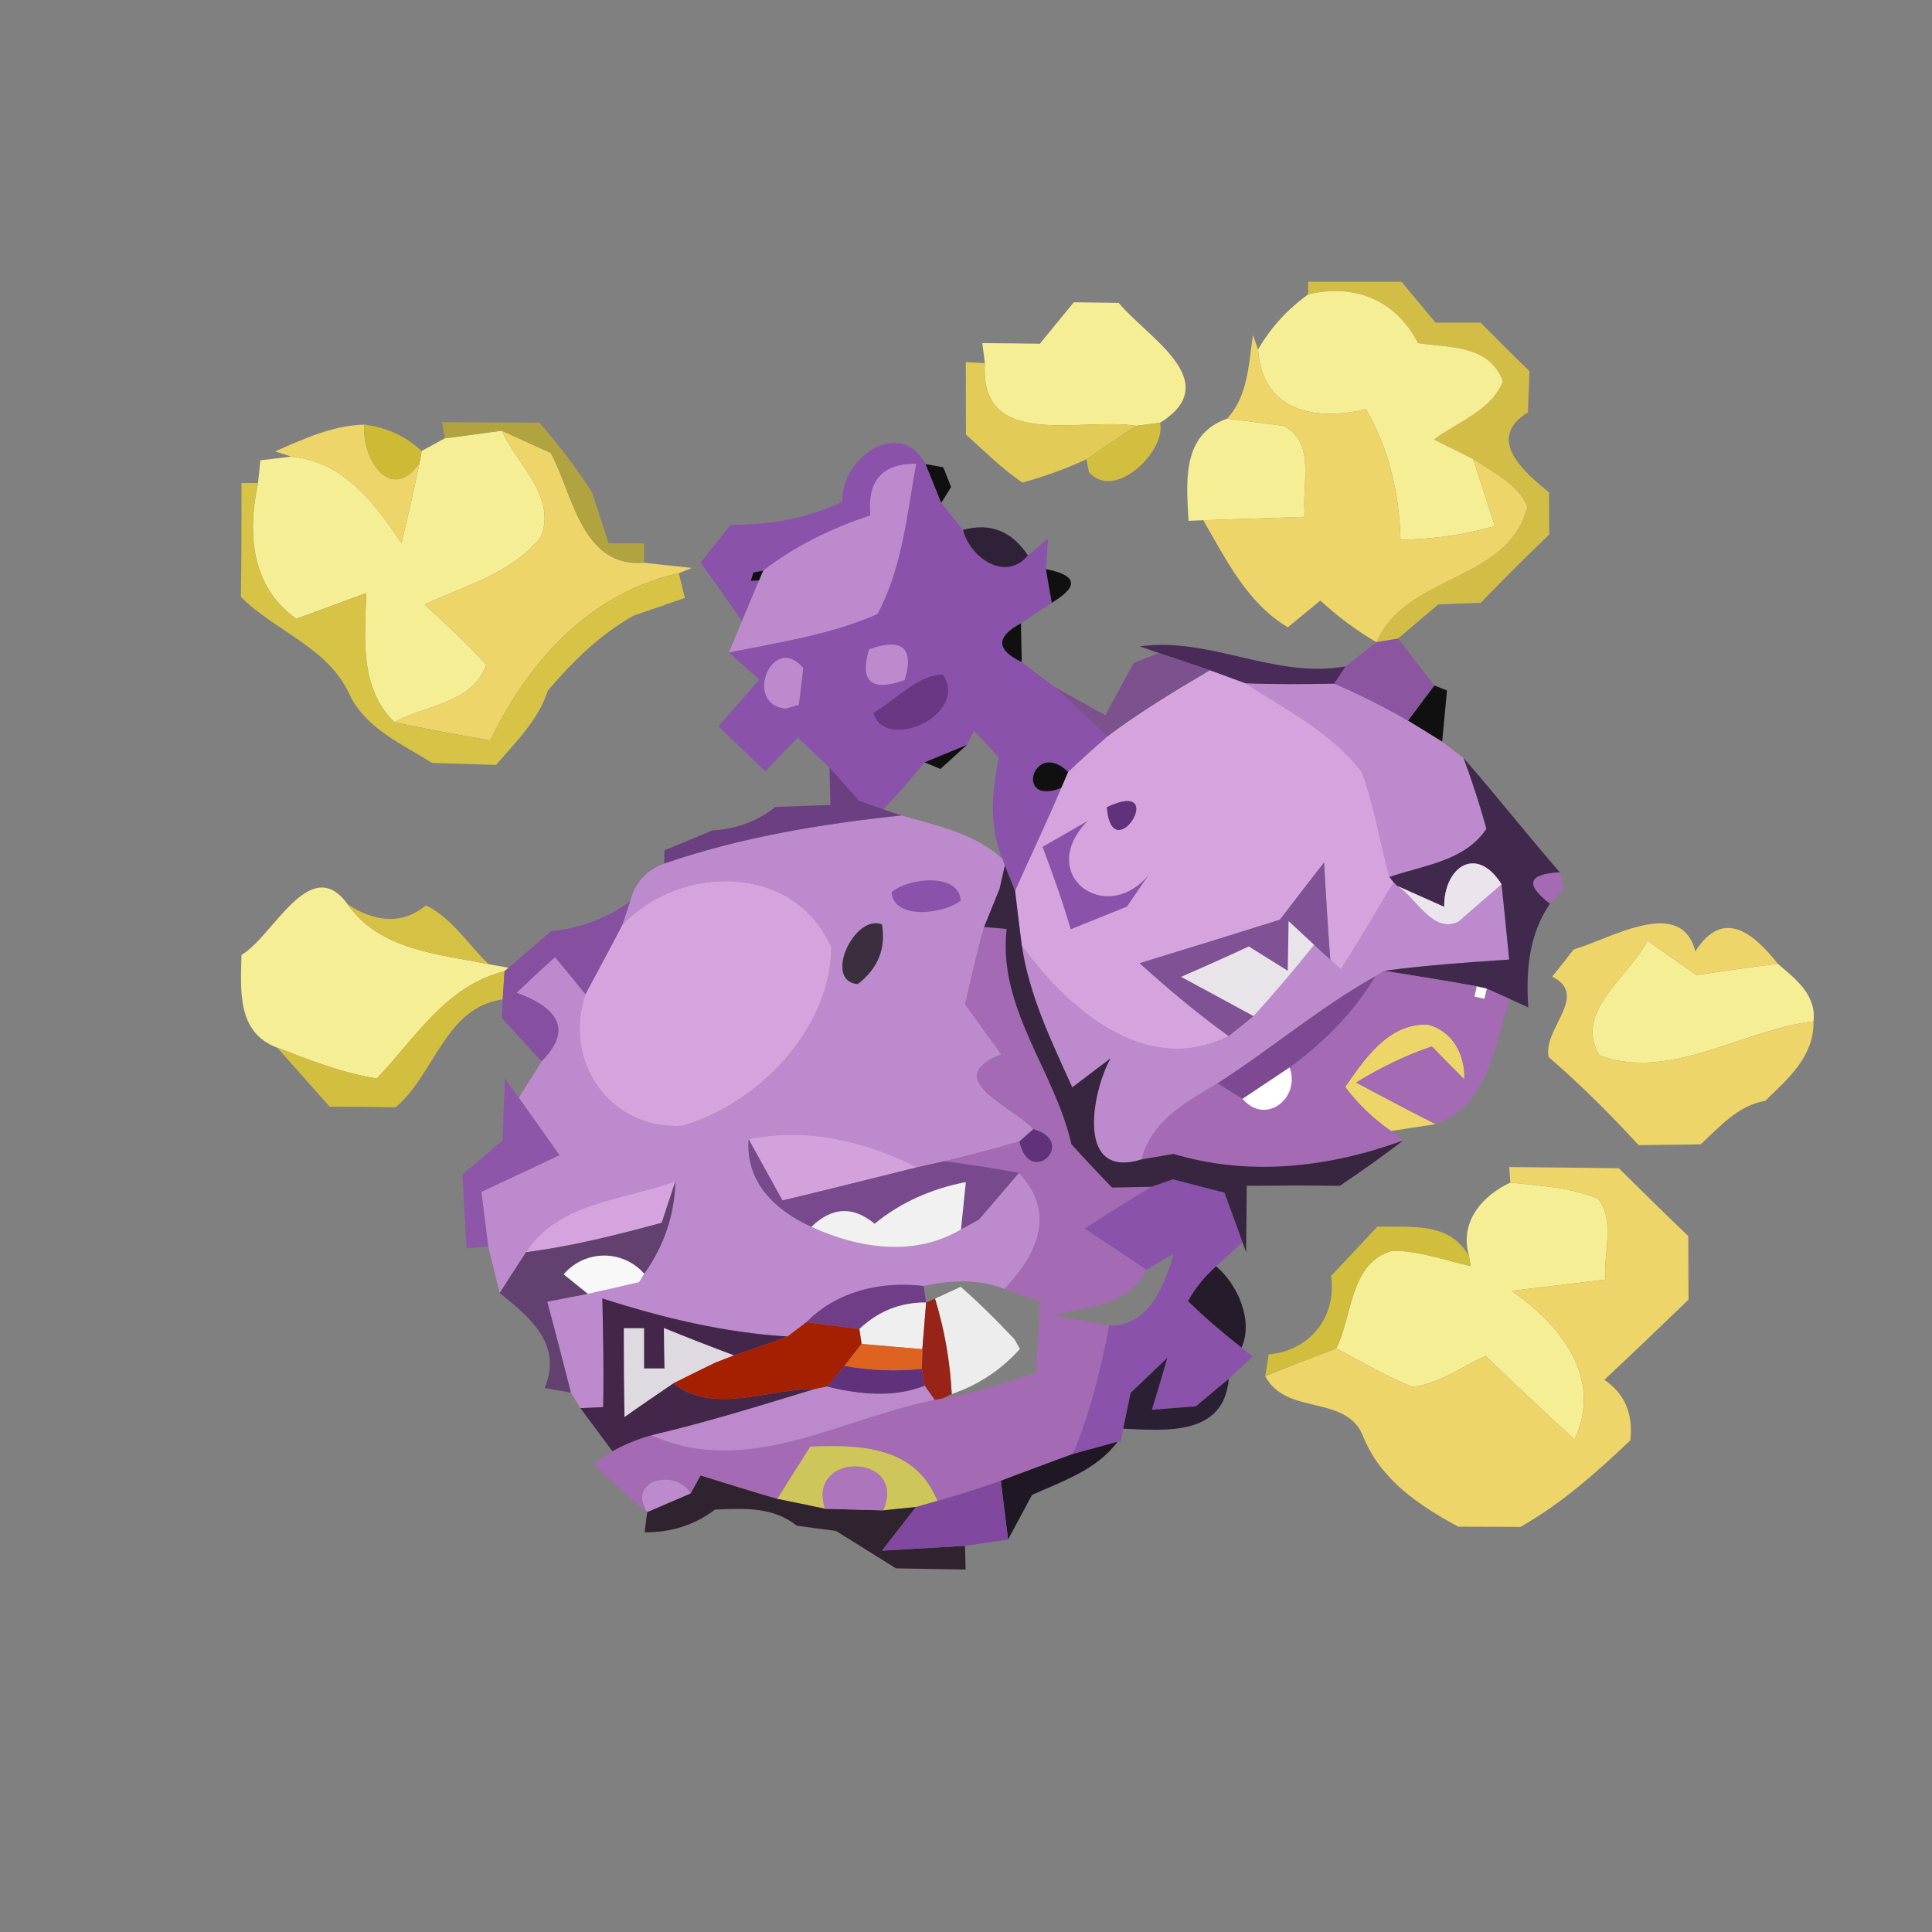 <?xml version="1.0" encoding="UTF-8" ?>
<!DOCTYPE svg PUBLIC "-//W3C//DTD SVG 1.1//EN" "http://www.w3.org/Graphics/SVG/1.1/DTD/svg11.dtd">
<svg width="96pt" height="96pt" viewBox="0 0 96 96" version="1.1" xmlns="http://www.w3.org/2000/svg">
<rect x="0" y="0" width="96" height="96" fill="#808080" stroke="none"/>
<g id="#d3bf46f9">
<path fill="#d3bf46" opacity="0.98" d=" M 65.00 14.00 C 66.54 14.00 68.09 14.00 69.64 14.00 C 70.06 14.51 70.91 15.52 71.33 16.03 C 71.89 16.03 73.01 16.03 73.57 16.03 C 74.37 16.84 75.18 17.65 76.00 18.44 C 75.98 18.95 75.94 19.98 75.92 20.49 C 73.76 21.83 75.80 23.50 76.97 24.47 C 76.97 24.99 76.98 26.04 76.98 26.56 C 75.82 27.67 74.69 28.80 73.58 29.95 C 73.05 29.97 72.00 30.01 71.47 30.03 C 70.97 30.45 69.97 31.30 69.47 31.73 L 68.40 31.91 C 69.85 28.50 74.95 28.96 75.90 25.16 C 75.38 24.02 74.18 23.47 73.20 22.81 C 72.71 22.57 71.74 22.08 71.26 21.84 C 72.44 20.94 74.09 20.42 74.68 18.95 C 74.00 17.12 72.04 17.29 70.46 17.05 C 69.38 14.92 67.31 14.07 65.00 14.63 L 65.00 14.00 Z" />
</g>
<g id="#f6ee94ff">
<path fill="#f6ee94" opacity="1.00" d=" M 53.36 15.02 C 53.91 15.03 55.03 15.04 55.59 15.05 C 56.99 16.76 60.92 18.96 57.64 21.01 C 57.34 21.05 56.75 21.12 56.45 21.16 C 53.77 20.71 48.64 22.43 48.94 18.05 L 48.81 17.05 C 49.53 17.05 50.95 17.07 51.67 17.08 C 52.09 16.56 52.94 15.53 53.36 15.02 Z" />
<path fill="#f6ee94" opacity="1.00" d=" M 62.51 17.37 C 63.14 16.28 63.97 15.37 65.00 14.63 C 67.31 14.07 69.38 14.92 70.46 17.05 C 72.04 17.29 74.00 17.12 74.68 18.95 C 74.09 20.42 72.44 20.94 71.26 21.84 C 71.74 22.08 72.71 22.57 73.20 22.81 C 73.56 23.92 73.92 25.03 74.28 26.14 C 72.75 26.58 71.17 26.80 69.59 26.82 C 69.53 24.54 69.03 22.31 67.87 20.33 C 65.39 20.94 62.72 20.46 62.51 17.37 Z" />
<path fill="#f6ee94" opacity="1.00" d=" M 59.06 25.88 C 58.95 23.93 58.71 21.59 60.98 20.80 C 61.68 20.89 63.08 21.07 63.78 21.16 C 65.46 22.01 64.62 24.20 64.85 25.68 C 63.17 25.74 61.48 25.80 59.79 25.85 L 59.06 25.88 Z" />
<path fill="#f6ee94" opacity="1.00" d=" M 20.95 22.41 L 22.10 21.78 C 22.81 21.69 24.22 21.50 24.93 21.40 C 25.68 23.06 27.67 24.67 26.88 26.67 C 25.46 28.49 23.11 29.09 21.10 30.04 C 22.15 31.01 23.21 31.97 24.16 33.03 C 23.48 34.95 21.15 35.04 19.59 35.88 C 17.85 34.16 18.13 31.71 18.20 29.47 C 17.04 29.90 15.88 30.32 14.72 30.75 C 12.46 29.13 12.29 26.51 12.82 24.00 L 12.94 22.87 L 14.48 22.69 C 17.09 22.94 18.60 24.98 19.95 26.99 C 20.26 25.67 20.57 24.36 20.84 23.03 L 20.95 22.41 Z" />
<path fill="#f6ee94" opacity="1.00" d=" M 12.00 47.45 C 13.58 46.53 15.41 42.35 17.27 44.93 C 18.88 47.22 21.77 47.40 24.28 47.91 L 25.27 48.09 L 25.07 48.26 C 22.13 49.00 20.66 51.57 18.72 53.59 C 17.01 53.32 15.39 52.68 13.78 52.06 C 11.76 51.31 11.96 49.20 12.00 47.45 Z" />
<path fill="#f6ee94" opacity="1.00" d=" M 79.47 52.44 C 78.17 50.25 80.96 48.54 81.86 46.74 C 82.67 47.31 83.48 47.88 84.30 48.45 C 85.64 48.25 86.99 48.05 88.34 47.89 C 89.22 48.65 90.27 49.43 90.11 50.75 C 86.57 51.17 82.99 53.74 79.47 52.44 Z" />
<path fill="#f6ee94" opacity="1.00" d=" M 73.00 62.43 C 72.50 60.75 73.62 59.43 75.05 58.76 C 76.51 58.93 78.03 58.98 79.41 59.57 C 80.28 60.71 79.65 62.26 79.78 63.58 C 78.22 63.77 76.67 63.96 75.11 64.14 C 77.53 65.82 79.67 68.45 78.24 71.53 C 76.74 70.17 75.28 68.78 73.82 67.38 C 72.62 67.91 71.50 68.78 70.17 68.91 C 68.86 68.38 67.64 67.66 66.40 67.00 C 67.21 65.36 67.07 62.74 69.18 62.15 C 70.51 62.14 71.78 62.62 73.07 62.91 L 73.00 62.43 Z" />
</g>
<g id="#eed56aff">
<path fill="#eed56a" opacity="1.00" d=" M 62.26 16.65 L 62.51 17.37 C 62.72 20.46 65.39 20.94 67.87 20.33 C 69.03 22.31 69.53 24.54 69.59 26.82 C 71.17 26.80 72.75 26.58 74.28 26.14 C 73.92 25.03 73.56 23.92 73.20 22.81 C 74.18 23.47 75.38 24.02 75.90 25.16 C 74.95 28.96 69.85 28.50 68.40 31.91 L 68.39 31.91 C 67.39 31.32 66.46 30.63 65.61 29.84 C 65.20 30.17 64.39 30.84 63.99 31.17 C 61.97 29.96 60.93 27.81 59.79 25.85 C 61.48 25.80 63.17 25.74 64.85 25.68 C 64.62 24.20 65.46 22.01 63.78 21.16 C 63.08 21.07 61.68 20.89 60.98 20.80 C 62.02 19.66 62.04 18.09 62.26 16.65 Z" />
<path fill="#eed56a" opacity="1.00" d=" M 13.67 22.43 C 15.09 21.81 16.54 21.13 18.11 21.10 C 17.94 22.74 19.38 25.05 20.84 23.03 C 20.57 24.36 20.26 25.67 19.95 26.99 C 18.60 24.98 17.09 22.94 14.48 22.69 L 13.67 22.43 Z" />
<path fill="#eed56a" opacity="1.00" d=" M 24.93 21.40 C 25.54 21.68 26.76 22.23 27.37 22.51 C 28.48 24.59 28.90 28.21 32.00 27.96 C 32.59 28.03 33.78 28.16 34.38 28.22 L 33.73 28.48 C 29.31 29.46 26.26 32.86 24.36 36.79 C 22.77 36.51 21.17 36.23 19.59 35.88 C 21.15 35.04 23.48 34.95 24.16 33.03 C 23.21 31.97 22.15 31.01 21.10 30.04 C 23.11 29.09 25.46 28.49 26.88 26.67 C 27.67 24.67 25.68 23.06 24.93 21.40 Z" />
<path fill="#eed56a" opacity="1.00" d=" M 78.19 47.18 C 79.99 46.67 83.52 44.48 84.24 47.27 C 85.62 45.11 87.12 46.35 88.34 47.89 C 86.99 48.05 85.64 48.25 84.30 48.45 C 83.48 47.88 82.67 47.31 81.86 46.74 C 80.96 48.54 78.17 50.25 79.47 52.44 C 82.99 53.74 86.57 51.17 90.11 50.75 C 90.15 52.49 88.85 53.60 87.71 54.70 C 86.36 54.93 85.46 55.98 84.51 56.86 C 83.48 56.88 82.45 56.89 81.42 56.90 C 80.01 55.36 78.53 53.89 76.95 52.52 C 76.66 51.11 78.99 49.46 77.13 48.53 C 77.40 48.20 77.93 47.52 78.19 47.18 Z" />
<path fill="#eed56a" opacity="1.00" d=" M 66.84 54.01 C 67.82 52.60 68.99 50.85 70.93 50.91 C 72.18 51.21 72.81 52.43 72.76 53.63 C 72.35 53.23 71.55 52.41 71.15 52.00 C 69.83 52.44 68.58 53.06 67.39 53.79 C 68.70 54.50 70.02 55.19 71.34 55.86 C 70.79 55.94 69.67 56.11 69.12 56.20 C 68.24 55.59 67.48 54.86 66.84 54.01 Z" />
<path fill="#eed56a" opacity="1.00" d=" M 74.99 57.99 C 76.81 58.00 78.62 58.03 80.44 58.05 C 81.58 59.18 82.73 60.31 83.89 61.42 C 83.89 62.47 83.90 63.52 83.90 64.58 C 82.51 65.91 81.13 67.25 79.72 68.56 C 80.73 69.25 81.16 70.25 81.01 71.57 C 79.33 73.17 77.58 74.72 75.55 75.87 C 74.52 75.87 73.49 75.86 72.46 75.86 C 70.52 74.81 68.64 73.55 67.76 71.44 C 66.96 69.23 63.92 70.39 62.87 68.38 C 64.04 67.90 65.22 67.45 66.40 67.00 C 67.64 67.66 68.86 68.38 70.17 68.91 C 71.50 68.78 72.62 67.91 73.82 67.38 C 75.28 68.78 76.74 70.17 78.24 71.53 C 79.67 68.45 77.53 65.82 75.11 64.14 C 76.67 63.96 78.22 63.77 79.78 63.58 C 79.65 62.26 80.28 60.71 79.41 59.57 C 78.03 58.98 76.51 58.93 75.05 58.76 L 74.99 57.99 Z" />
</g>
<g id="#e2cc57ff">
<path fill="#e2cc57" opacity="1.00" d=" M 47.99 17.99 L 48.94 18.05 C 48.64 22.43 53.77 20.71 56.45 21.16 C 55.62 21.71 54.80 22.27 53.98 22.82 C 52.95 23.30 51.89 23.68 50.80 23.98 C 49.78 23.29 48.92 22.41 48.00 21.60 C 48.00 20.40 47.99 19.19 47.99 17.99 Z" />
</g>
<g id="#cdbb36ff">
<path fill="#cdbb36" opacity="1.00" d=" M 18.11 21.10 C 19.19 21.23 20.14 21.66 20.95 22.41 L 20.84 23.03 C 19.38 25.05 17.94 22.74 18.11 21.10 Z" />
</g>
<g id="#b9a838df">
<path fill="#b9a838" opacity="0.87" d=" M 21.97 20.98 C 23.58 20.99 25.19 21.00 26.81 21.00 C 27.75 22.11 28.66 23.26 29.43 24.49 C 29.63 25.12 30.04 26.37 30.24 27.00 C 30.68 27.00 31.56 27.00 32.00 27.00 L 32.00 27.96 C 28.90 28.21 28.48 24.59 27.37 22.51 C 26.76 22.23 25.54 21.68 24.93 21.40 C 24.22 21.50 22.81 21.69 22.10 21.78 L 21.97 20.98 Z" />
</g>
<g id="#d3bf3fff">
<path fill="#d3bf3f" opacity="1.00" d=" M 56.45 21.16 C 56.75 21.12 57.34 21.05 57.64 21.01 C 57.97 22.38 55.39 24.94 54.11 23.46 L 53.98 22.82 C 54.80 22.27 55.62 21.71 56.45 21.16 Z" />
<path fill="#d3bf3f" opacity="1.00" d=" M 18.72 53.59 C 20.66 51.57 22.13 49.00 25.07 48.26 L 24.98 49.66 C 22.12 50.05 21.61 53.37 19.66 55.02 C 18.57 55.00 17.47 54.99 16.38 54.99 C 15.51 54.01 14.64 53.03 13.78 52.06 C 15.39 52.68 17.01 53.32 18.72 53.59 Z" />
</g>
<g id="#8b52acff">
<path fill="#8b52ac" opacity="1.00" d=" M 41.86 24.93 C 41.75 22.78 44.73 20.68 45.99 23.06 C 46.19 23.54 46.57 24.51 46.77 24.99 C 47.04 25.32 47.58 26.00 47.85 26.33 C 48.19 27.69 49.95 28.95 51.08 27.60 L 52.08 26.75 L 51.97 28.28 C 52.04 28.69 52.18 29.53 52.26 29.95 C 51.87 30.20 51.11 30.71 50.73 30.97 C 49.48 31.64 49.49 32.29 50.77 32.90 C 51.16 33.20 51.96 33.81 52.36 34.11 C 53.24 34.94 54.13 35.77 55.01 36.61 C 54.36 37.18 53.71 37.76 53.08 38.36 C 51.34 36.67 50.36 40.10 52.74 39.15 C 52.01 40.87 51.20 42.56 50.44 44.27 L 49.93 43.01 L 49.81 42.68 C 49.13 41.04 49.29 39.33 49.63 37.63 L 49.62 37.62 L 49.46 37.45 C 49.19 37.17 48.66 36.60 48.40 36.31 L 48.05 37.01 C 47.52 37.23 46.47 37.66 45.94 37.88 C 45.29 38.69 44.61 39.47 43.89 40.22 C 43.59 40.11 42.99 39.89 42.69 39.78 C 42.32 39.37 41.59 38.55 41.22 38.14 C 40.83 37.77 40.04 37.02 39.64 36.65 C 39.24 37.07 38.43 37.91 38.03 38.32 C 37.25 37.58 36.47 36.83 35.69 36.09 C 36.20 35.51 37.22 34.35 37.73 33.77 C 37.35 33.43 36.59 32.76 36.22 32.42 C 38.70 31.91 41.26 31.54 43.60 30.51 C 44.83 28.21 45.06 25.57 45.52 23.05 C 43.71 23.02 43.10 24.05 43.25 25.61 C 41.34 26.24 39.53 27.12 37.93 28.35 L 37.43 28.45 L 37.31 28.86 L 37.72 28.84 C 37.51 29.34 37.08 30.35 36.87 30.86 C 36.19 29.88 35.51 28.92 34.81 27.95 C 35.19 27.48 35.93 26.54 36.31 26.07 C 38.24 26.11 40.11 25.75 41.86 24.93 M 43.18 32.27 C 42.71 33.88 43.30 34.38 44.95 33.79 C 45.43 32.18 44.83 31.68 43.18 32.27 M 39.03 35.21 C 39.20 35.16 39.53 35.07 39.69 35.02 C 39.75 34.57 39.86 33.66 39.91 33.20 C 38.42 31.39 36.89 34.97 39.03 35.21 M 43.39 35.42 C 43.98 37.42 48.20 35.50 46.85 33.52 C 45.58 33.52 44.49 34.81 43.39 35.42 Z" />
<path fill="#8b52ac" opacity="1.00" d=" M 51.80 42.08 C 52.37 41.75 53.50 41.10 54.06 40.78 C 51.42 43.45 54.97 46.08 57.11 43.43 C 56.83 43.83 56.27 44.65 56.00 45.05 C 55.06 45.43 54.13 45.80 53.20 46.18 C 52.80 44.79 52.31 43.43 51.80 42.08 Z" />
<path fill="#8b52ac" opacity="1.00" d=" M 44.30 44.33 C 45.12 43.61 47.66 43.34 47.74 44.75 C 46.91 45.43 44.39 45.73 44.30 44.33 Z" />
<path fill="#8b52ac" opacity="1.00" d=" M 57.22 58.97 L 58.28 58.60 C 58.92 58.77 60.20 59.10 60.84 59.26 C 61.07 59.88 61.52 61.11 61.74 61.73 L 60.43 62.92 C 59.86 63.42 59.40 63.99 59.03 64.65 C 59.87 65.47 60.76 66.23 61.69 66.96 L 62.25 67.41 C 61.95 67.68 61.36 68.23 61.06 68.51 C 60.65 68.85 59.83 69.53 59.42 69.88 C 58.88 69.92 57.79 70.01 57.24 70.05 C 57.44 69.41 57.82 68.11 58.01 67.46 C 57.55 67.90 56.64 68.78 56.18 69.21 C 56.09 69.66 55.90 70.55 55.81 70.99 L 55.69 71.60 L 55.53 71.64 C 54.98 71.79 53.86 72.10 53.30 72.25 C 54.17 70.21 54.69 68.04 55.11 65.87 C 57.10 65.91 57.87 63.87 58.32 62.29 C 57.98 62.49 57.30 62.90 56.96 63.10 C 55.94 62.40 54.91 61.72 53.88 61.05 C 54.98 60.34 56.09 59.63 57.22 58.97 Z" />
</g>
<g id="#101010ff">
<path fill="#101010" opacity="1.00" d=" M 45.99 23.06 L 46.87 23.22 L 47.26 24.20 L 46.77 24.99 C 46.57 24.51 46.19 23.54 45.99 23.06 Z" />
<path fill="#101010" opacity="1.00" d=" M 37.43 28.45 L 37.93 28.35 L 37.72 28.84 L 37.31 28.86 L 37.43 28.45 Z" />
<path fill="#101010" opacity="1.00" d=" M 51.97 28.28 C 53.53 28.58 53.63 29.14 52.26 29.95 C 52.18 29.53 52.04 28.69 51.97 28.28 Z" />
<path fill="#101010" opacity="1.00" d=" M 50.77 32.90 C 49.49 32.29 49.48 31.64 50.73 30.97 C 50.74 31.45 50.76 32.42 50.77 32.90 Z" />
<path fill="#101010" opacity="1.00" d=" M 71.27 34.06 L 71.90 34.31 C 71.84 34.95 71.72 36.22 71.66 36.86 C 71.24 36.59 70.39 36.07 69.96 35.81 C 70.29 35.37 70.94 34.49 71.27 34.06 Z" />
<path fill="#101010" opacity="1.00" d=" M 39.03 35.21 L 39.69 35.02 C 39.53 35.07 39.20 35.16 39.03 35.21 Z" />
<path fill="#101010" opacity="1.00" d=" M 45.94 37.88 C 46.47 37.66 47.52 37.23 48.05 37.01 C 47.72 37.31 47.06 37.91 46.73 38.21 L 45.94 37.88 Z" />
<path fill="#101010" opacity="1.00" d=" M 49.46 37.45 L 49.62 37.62 L 49.63 37.63 C 49.59 37.59 49.50 37.50 49.46 37.45 Z" />
<path fill="#101010" opacity="1.00" d=" M 52.74 39.15 C 50.36 40.10 51.34 36.67 53.08 38.36 L 52.74 39.15 Z" />
</g>
<g id="#d7c346ff">
<path fill="#d7c346" opacity="1.00" d=" M 12.00 24.00 L 12.82 24.00 C 12.29 26.51 12.46 29.13 14.72 30.75 C 15.88 30.32 17.04 29.90 18.20 29.47 C 18.13 31.71 17.85 34.16 19.59 35.88 C 21.17 36.23 22.77 36.51 24.36 36.79 C 26.26 32.86 29.31 29.46 33.73 28.48 L 34.03 29.71 C 33.40 29.93 32.13 30.37 31.49 30.59 C 29.82 31.52 28.45 32.87 27.22 34.32 C 26.75 35.79 25.62 36.87 24.65 38.01 C 23.59 37.97 22.53 37.94 21.47 37.91 C 19.98 36.97 18.21 36.22 17.38 34.54 C 16.34 32.18 13.71 31.40 11.97 29.66 C 12.00 27.77 12.00 25.89 12.00 24.00 Z" />
</g>
<g id="#bd8bcdff">
<path fill="#bd8bcd" opacity="1.00" d=" M 43.25 25.61 C 43.10 24.05 43.71 23.02 45.52 23.05 C 45.06 25.57 44.83 28.21 43.60 30.51 C 41.26 31.54 38.70 31.91 36.22 32.42 C 36.38 32.03 36.71 31.25 36.87 30.86 C 37.08 30.35 37.51 29.34 37.72 28.84 L 37.93 28.35 C 39.53 27.12 41.34 26.24 43.25 25.61 Z" />
<path fill="#bd8bcd" opacity="1.00" d=" M 43.18 32.27 C 44.83 31.68 45.43 32.18 44.95 33.79 C 43.30 34.38 42.71 33.88 43.18 32.27 Z" />
<path fill="#bd8bcd" opacity="1.00" d=" M 39.03 35.21 C 36.89 34.97 38.42 31.39 39.91 33.20 C 39.86 33.66 39.75 34.57 39.69 35.02 L 39.03 35.21 Z" />
<path fill="#bd8bcd" opacity="1.00" d=" M 61.86 33.95 C 63.34 34.01 64.82 34.00 66.30 33.97 C 67.55 34.51 68.78 35.12 69.96 35.81 C 70.39 36.07 71.24 36.59 71.66 36.86 C 71.93 37.06 72.46 37.46 72.72 37.66 C 73.15 38.82 73.53 39.99 73.86 41.18 C 72.79 42.80 70.72 42.99 69.04 43.58 C 68.56 41.85 68.30 40.06 67.67 38.37 C 66.17 36.41 63.90 35.25 61.86 33.95 Z" />
<path fill="#bd8bcd" opacity="1.00" d=" M 33.00 42.91 C 36.81 41.60 40.80 40.94 44.79 40.52 C 46.54 41.03 48.43 41.40 49.81 42.68 L 49.93 43.01 L 49.67 44.16 C 49.48 44.63 49.09 45.59 48.90 46.06 C 48.53 47.33 48.25 48.62 47.96 49.91 C 48.56 50.74 49.15 51.56 49.75 52.39 C 46.70 53.60 50.28 54.96 51.35 56.10 L 50.65 56.72 C 49.41 57.07 48.17 57.41 46.92 57.70 C 46.58 57.78 45.92 57.92 45.58 58.00 C 42.97 56.71 40.11 56.00 37.20 56.61 C 37.04 58.74 38.51 60.14 40.32 60.96 C 42.65 62.04 45.44 62.47 47.75 61.09 L 48.64 60.60 C 49.14 60.02 50.14 58.86 50.63 58.28 C 52.51 60.27 51.55 62.32 49.91 64.05 C 48.62 63.53 47.22 63.61 45.89 63.90 C 43.78 63.65 41.59 64.15 40.07 65.70 L 39.13 66.41 C 35.98 66.22 32.92 65.48 29.93 64.52 C 29.97 66.32 30.01 68.12 29.97 69.92 L 28.84 69.97 C 28.72 69.78 28.49 69.39 28.37 69.20 C 27.98 67.69 27.60 66.18 27.19 64.68 C 27.70 64.58 28.70 64.39 29.21 64.29 C 29.85 64.15 31.12 63.86 31.76 63.71 L 32.01 63.29 C 32.99 61.93 33.52 60.36 33.56 58.70 C 31.03 59.63 27.73 59.72 26.14 62.22 C 25.81 62.73 25.15 63.74 24.83 64.25 C 24.69 63.68 24.40 62.52 24.26 61.94 C 24.17 61.26 24.00 59.90 23.92 59.22 C 25.21 58.62 26.51 58.01 27.80 57.40 C 27.13 56.45 26.46 55.50 25.78 54.55 C 26.06 54.10 26.63 53.20 26.91 52.74 C 28.56 51.07 27.56 50.02 25.67 49.33 C 26.30 48.73 26.93 48.13 27.58 47.56 C 27.96 48.02 28.72 48.94 29.09 49.40 C 27.96 52.76 30.31 56.15 33.91 55.94 C 37.71 54.83 41.27 51.13 41.31 47.07 C 39.45 42.88 33.82 42.91 30.92 45.96 L 31.31 44.79 C 31.55 43.86 32.11 43.24 33.00 42.91 M 44.30 44.33 C 44.39 45.73 46.91 45.43 47.74 44.75 C 47.66 43.34 45.12 43.61 44.30 44.33 M 42.62 48.90 C 43.63 48.12 44.03 47.13 43.82 45.93 C 42.45 45.40 40.89 48.75 42.62 48.90 Z" />
<path fill="#bd8bcd" opacity="1.00" d=" M 69.25 43.84 L 69.43 44.02 C 70.34 44.56 71.20 46.44 72.48 45.79 C 73.01 45.32 74.08 44.40 74.61 43.94 C 74.75 45.18 74.86 46.43 74.99 47.68 C 72.91 47.82 70.84 47.96 68.78 48.24 C 68.67 48.31 68.45 48.44 68.34 48.51 C 65.58 50.06 63.16 52.12 60.50 53.83 C 58.93 54.77 57.23 55.68 56.72 57.61 C 53.46 58.63 54.23 54.32 55.18 52.59 C 54.70 52.95 53.75 53.67 53.28 54.03 C 52.25 51.75 51.14 49.47 50.77 46.97 C 53.04 50.13 56.95 53.55 61.05 51.48 C 61.36 51.23 61.98 50.74 62.29 50.49 C 63.33 49.34 64.33 48.16 65.30 46.95 L 66.10 47.68 L 66.62 48.17 C 67.54 46.75 68.38 45.29 69.25 43.84 Z" />
<path fill="#bd8bcd" opacity="1.00" d=" M 32.16 75.14 C 31.11 73.54 33.58 72.92 34.32 74.21 C 33.78 74.44 32.70 74.91 32.16 75.14 Z" />
</g>
<g id="#2f2137ff">
<path fill="#2f2137" opacity="1.00" d=" M 47.85 26.33 C 49.20 25.96 50.28 26.39 51.08 27.60 C 49.95 28.95 48.19 27.69 47.85 26.33 Z" />
</g>
<g id="#4a2a59ff">
<path fill="#4a2a59" opacity="1.00" d=" M 56.63 32.12 C 60.12 31.62 63.33 33.75 66.87 33.11 L 66.30 33.97 C 64.82 34.00 63.34 34.01 61.86 33.95 C 61.42 33.79 60.55 33.47 60.12 33.31 C 59.28 33.01 58.43 32.73 57.59 32.45 L 56.63 32.12 Z" />
</g>
<g id="#8c55a0ff">
<path fill="#8c55a0" opacity="1.00" d=" M 66.87 33.11 C 67.25 32.81 68.01 32.21 68.39 31.91 L 68.40 31.91 L 69.47 31.73 C 69.92 32.31 70.82 33.47 71.27 34.06 C 70.94 34.49 70.29 35.37 69.96 35.81 C 68.78 35.12 67.55 34.51 66.30 33.97 L 66.87 33.11 Z" />
</g>
<g id="#693783ff">
<path fill="#693783" opacity="1.00" d=" M 43.39 35.42 C 44.49 34.81 45.58 33.52 46.85 33.52 C 48.20 35.50 43.98 37.42 43.39 35.42 Z" />
</g>
<g id="#7d508eff">
<path fill="#7d508e" opacity="1.00" d=" M 56.33 32.94 L 57.59 32.45 C 58.43 32.73 59.28 33.01 60.12 33.31 C 58.37 34.34 56.63 35.39 55.01 36.61 C 54.13 35.77 53.24 34.94 52.36 34.11 C 53.00 34.47 54.28 35.18 54.92 35.54 C 55.28 34.89 55.98 33.59 56.33 32.94 Z" />
</g>
<g id="#d5a4deff">
<path fill="#d5a4de" opacity="1.00" d=" M 55.01 36.61 C 56.63 35.39 58.37 34.34 60.12 33.31 C 60.55 33.47 61.42 33.79 61.86 33.95 C 63.90 35.25 66.17 36.41 67.67 38.37 C 68.30 40.06 68.56 41.85 69.04 43.58 L 69.25 43.84 C 68.38 45.29 67.54 46.75 66.62 48.17 L 66.10 47.68 C 65.98 46.08 65.88 44.47 65.79 42.86 C 65.05 43.81 64.32 44.75 63.60 45.70 C 61.28 46.43 58.96 47.15 56.63 47.86 C 58.04 49.14 59.50 50.36 61.05 51.48 C 56.95 53.55 53.04 50.13 50.77 46.97 C 50.68 46.30 50.52 44.95 50.44 44.27 C 51.20 42.56 52.01 40.87 52.74 39.15 L 53.08 38.36 C 53.71 37.76 54.36 37.18 55.01 36.61 M 55.00 40.11 C 55.25 43.28 58.16 38.61 55.00 40.11 M 51.80 42.08 C 52.31 43.43 52.80 44.79 53.20 46.18 C 54.13 45.80 55.06 45.43 56.00 45.05 C 56.27 44.65 56.83 43.83 57.11 43.43 C 54.97 46.08 51.42 43.45 54.06 40.78 C 53.50 41.10 52.37 41.75 51.80 42.08 Z" />
<path fill="#d5a4de" opacity="1.00" d=" M 30.92 45.96 C 33.82 42.91 39.45 42.88 41.31 47.07 C 41.27 51.13 37.71 54.83 33.91 55.94 C 30.31 56.15 27.96 52.76 29.09 49.40 C 29.70 48.25 30.33 47.11 30.92 45.96 Z" />
<path fill="#d5a4de" opacity="1.00" d=" M 26.14 62.22 C 27.73 59.72 31.03 59.63 33.56 58.70 C 33.39 59.21 33.05 60.24 32.88 60.76 C 30.66 61.36 28.42 61.93 26.14 62.22 Z" />
</g>
<g id="#6b3f81ff">
<path fill="#6b3f81" opacity="1.00" d=" M 41.22 38.14 C 41.59 38.55 42.32 39.37 42.69 39.78 C 42.99 39.89 43.59 40.11 43.89 40.22 L 44.79 40.52 C 40.80 40.94 36.81 41.60 33.00 42.91 L 33.02 42.25 C 33.61 42.01 34.81 41.51 35.40 41.26 C 36.58 41.20 37.62 40.82 38.52 40.10 C 39.20 40.07 40.58 40.02 41.26 40.00 C 41.25 39.53 41.23 38.60 41.22 38.14 Z" />
</g>
<g id="#3f264cf7">
<path fill="#3f264c" opacity="0.97" d=" M 72.72 37.66 C 74.35 39.53 75.89 41.48 77.51 43.35 C 75.93 43.43 75.77 43.95 77.02 44.90 C 75.96 46.44 75.82 48.25 75.94 50.06 L 75.04 49.65 C 74.75 49.52 74.17 49.26 73.88 49.13 L 73.38 49.01 C 71.85 48.73 70.31 48.49 68.78 48.24 C 70.84 47.96 72.91 47.82 74.99 47.68 C 74.86 46.43 74.75 45.18 74.61 43.94 C 73.38 41.97 71.75 43.06 71.76 45.06 C 71.18 44.80 70.02 44.28 69.43 44.02 L 69.25 43.84 L 69.04 43.58 C 70.72 42.99 72.79 42.80 73.86 41.18 C 73.53 39.99 73.15 38.82 72.72 37.66 Z" />
</g>
<g id="#62317bff">
<path fill="#62317b" opacity="1.00" d=" M 55.00 40.11 C 58.16 38.61 55.25 43.28 55.00 40.11 Z" />
<path fill="#62317b" opacity="1.00" d=" M 51.35 56.10 C 53.60 56.74 51.16 59.07 50.65 56.72 L 51.35 56.10 Z" />
<path fill="#62317b" opacity="1.00" d=" M 41.09 68.90 C 41.31 68.64 41.74 68.13 41.96 67.87 C 43.24 68.10 44.52 68.15 45.81 68.02 L 45.95 68.86 C 44.38 69.48 42.68 69.29 41.09 68.90 Z" />
</g>
<g id="#805195ff">
<path fill="#805195" opacity="1.00" d=" M 63.60 45.70 C 64.32 44.75 65.05 43.81 65.79 42.86 C 65.88 44.47 65.98 46.08 66.10 47.68 L 65.30 46.95 C 64.98 46.66 64.35 46.06 64.03 45.77 C 64.02 46.38 64.00 47.62 63.99 48.24 C 63.51 47.94 62.53 47.33 62.05 47.03 C 60.94 47.55 59.81 48.05 58.69 48.54 C 59.89 49.18 61.09 49.84 62.29 50.49 C 61.98 50.74 61.36 51.23 61.05 51.48 C 59.50 50.36 58.04 49.14 56.63 47.86 C 58.96 47.15 61.28 46.43 63.60 45.70 Z" />
</g>
<g id="#ebe4edff">
<path fill="#ebe4ed" opacity="1.00" d=" M 71.76 45.06 C 71.75 43.06 73.38 41.97 74.61 43.94 C 74.08 44.40 73.01 45.32 72.48 45.79 C 71.20 46.44 70.34 44.56 69.43 44.02 C 70.02 44.28 71.18 44.80 71.76 45.06 Z" />
</g>
<g id="#a46ab4ff">
<path fill="#a46ab4" opacity="1.00" d=" M 77.02 44.90 C 75.77 43.95 75.93 43.43 77.51 43.35 L 77.70 44.23 L 77.02 44.90 Z" />
<path fill="#a46ab4" opacity="1.00" d=" M 48.90 46.06 L 50.02 46.16 C 49.57 50.11 52.41 53.19 53.24 56.86 C 53.90 57.59 54.57 58.30 55.26 59.01 C 55.75 59.00 56.73 58.98 57.22 58.97 C 56.09 59.63 54.98 60.34 53.88 61.05 C 54.91 61.72 55.94 62.40 56.96 63.10 C 56.10 64.91 54.01 64.92 52.33 65.36 C 53.03 65.49 54.42 65.74 55.11 65.87 C 54.69 68.04 54.17 70.21 53.30 72.25 L 52.45 72.56 C 51.94 72.75 50.92 73.13 50.41 73.32 L 49.73 73.58 C 48.69 73.94 47.64 74.28 46.58 74.58 C 45.48 71.87 42.80 71.78 40.26 71.88 C 39.85 72.53 39.03 73.83 38.62 74.48 C 37.34 74.11 36.08 73.71 34.81 73.32 L 34.32 74.21 C 33.58 72.92 31.11 73.54 32.16 75.14 C 31.23 74.38 30.34 73.58 29.49 72.73 L 30.43 72.11 C 31.05 71.77 31.69 71.50 32.37 71.32 C 37.10 73.46 41.81 70.48 46.44 69.56 L 46.86 69.48 C 48.44 69.22 49.95 68.70 51.47 68.23 C 51.54 67.03 51.66 65.84 51.65 64.65 C 51.07 64.46 50.49 64.26 49.91 64.05 C 51.55 62.32 52.51 60.27 50.63 58.28 C 49.40 58.05 48.16 57.86 46.92 57.70 C 48.17 57.41 49.41 57.07 50.65 56.72 C 51.16 59.07 53.60 56.74 51.35 56.10 C 50.28 54.96 46.70 53.60 49.75 52.39 C 49.15 51.56 48.56 50.74 47.96 49.91 C 48.25 48.62 48.53 47.33 48.90 46.06 Z" />
<path fill="#a46ab4" opacity="1.00" d=" M 68.34 48.51 C 68.45 48.44 68.67 48.31 68.78 48.24 C 70.31 48.49 71.85 48.73 73.38 49.01 L 73.27 49.52 L 73.76 49.63 L 73.88 49.13 C 74.17 49.26 74.75 49.52 75.04 49.65 C 74.23 51.96 73.98 54.89 71.34 55.86 C 70.02 55.19 68.70 54.50 67.39 53.79 C 68.58 53.06 69.83 52.44 71.15 52.00 C 71.55 52.41 72.35 53.23 72.76 53.63 C 72.81 52.43 72.18 51.21 70.93 50.91 C 68.99 50.85 67.82 52.60 66.84 54.01 C 67.48 54.86 68.24 55.59 69.12 56.20 L 69.72 56.67 C 66.05 58.01 62.10 58.47 58.31 57.34 C 57.91 57.41 57.12 57.54 56.72 57.61 C 57.23 55.68 58.93 54.77 60.50 53.83 L 61.74 54.60 C 62.90 55.95 64.64 54.55 64.08 53.04 C 65.77 51.80 67.26 50.32 68.34 48.51 Z" />
</g>
<g id="#382540ff">
<path fill="#382540" opacity="1.00" d=" M 49.93 43.01 L 50.44 44.27 C 50.52 44.95 50.68 46.30 50.77 46.97 C 51.14 49.47 52.25 51.75 53.28 54.03 C 53.75 53.67 54.70 52.95 55.18 52.59 C 54.23 54.32 53.46 58.63 56.72 57.61 C 57.12 57.54 57.91 57.41 58.31 57.34 C 62.10 58.47 66.05 58.01 69.72 56.67 C 68.70 57.46 67.65 58.20 66.58 58.92 C 65.04 58.90 63.49 58.91 61.95 58.92 C 61.94 59.75 61.93 61.40 61.92 62.22 L 61.74 61.73 C 61.52 61.11 61.07 59.88 60.84 59.26 C 60.20 59.10 58.92 58.77 58.28 58.60 L 57.22 58.97 C 56.73 58.98 55.75 59.00 55.26 59.01 C 54.57 58.30 53.90 57.59 53.24 56.86 C 52.41 53.19 49.57 50.11 50.02 46.16 L 48.90 46.06 C 49.09 45.59 49.48 44.63 49.67 44.16 L 49.93 43.01 Z" />
</g>
<g id="#d5c143ff">
<path fill="#d5c143" opacity="1.00" d=" M 17.27 44.93 C 18.53 45.77 19.93 46.01 21.16 44.99 C 22.46 45.60 23.26 46.94 24.28 47.91 C 21.77 47.40 18.88 47.22 17.27 44.93 Z" />
</g>
<g id="#8650a0ff">
<path fill="#8650a0" opacity="1.00" d=" M 27.39 46.26 C 28.82 46.14 30.14 45.63 31.31 44.79 L 30.92 45.96 C 30.33 47.11 29.70 48.25 29.09 49.40 C 28.72 48.94 27.96 48.02 27.58 47.56 C 26.93 48.13 26.30 48.73 25.67 49.33 C 27.56 50.02 28.56 51.07 26.91 52.74 C 26.42 52.20 25.43 51.12 24.93 50.58 L 24.98 49.66 L 25.07 48.26 L 25.27 48.09 C 25.98 47.48 26.69 46.87 27.39 46.26 Z" />
</g>
<g id="#3b2f3fff">
<path fill="#3b2f3f" opacity="1.00" d=" M 42.62 48.90 C 40.89 48.75 42.45 45.40 43.82 45.93 C 44.03 47.13 43.63 48.12 42.62 48.90 Z" />
</g>
<g id="#e9e4eaff">
<path fill="#e9e4ea" opacity="1.00" d=" M 64.03 45.77 C 64.35 46.06 64.98 46.66 65.30 46.95 C 64.33 48.16 63.33 49.34 62.29 50.49 C 61.09 49.84 59.89 49.18 58.69 48.54 C 59.81 48.05 60.94 47.55 62.05 47.03 C 62.53 47.33 63.51 47.94 63.99 48.24 C 64.00 47.62 64.02 46.38 64.03 45.77 Z" />
</g>
<g id="#7c4992ff">
<path fill="#7c4992" opacity="1.00" d=" M 60.50 53.83 C 63.16 52.12 65.58 50.06 68.34 48.51 C 67.26 50.32 65.77 51.80 64.08 53.04 C 63.50 53.43 62.33 54.21 61.74 54.60 L 60.50 53.83 Z" />
</g>
<g id="#ffffffff">
<path fill="#ffffff" opacity="1.00" d=" M 73.38 49.01 L 73.88 49.13 L 73.76 49.63 L 73.27 49.52 L 73.38 49.01 Z" />
<path fill="#ffffff" opacity="1.00" d=" M 61.74 54.60 C 62.33 54.21 63.50 53.43 64.08 53.04 C 64.64 54.55 62.90 55.95 61.74 54.60 Z" />
</g>
<g id="#8e56a8ff">
<path fill="#8e56a8" opacity="1.00" d=" M 25.09 53.59 L 25.78 54.55 C 26.46 55.50 27.13 56.45 27.80 57.40 C 26.51 58.01 25.21 58.62 23.92 59.22 C 24.00 59.90 24.17 61.26 24.26 61.94 L 23.18 62.03 C 23.11 60.80 23.04 59.58 22.98 58.35 C 23.48 57.93 24.48 57.09 24.97 56.67 C 25.00 55.90 25.06 54.36 25.09 53.59 Z" />
</g>
<g id="#d3a2ddff">
<path fill="#d3a2dd" opacity="1.00" d=" M 37.20 56.61 C 40.11 56.00 42.97 56.71 45.58 58.00 C 43.35 58.55 41.11 59.12 38.88 59.65 C 38.46 58.89 37.62 57.37 37.20 56.61 Z" />
</g>
<g id="#79498eff">
<path fill="#79498e" opacity="1.00" d=" M 40.32 60.96 C 38.51 60.14 37.04 58.74 37.20 56.61 C 37.62 57.37 38.46 58.89 38.88 59.65 C 41.11 59.12 43.35 58.55 45.58 58.00 C 45.92 57.92 46.58 57.78 46.92 57.70 C 48.16 57.86 49.40 58.05 50.63 58.28 C 50.14 58.86 49.14 60.02 48.64 60.60 L 47.75 61.09 C 47.81 60.50 47.93 59.33 47.99 58.74 C 46.32 59.06 44.77 59.73 43.46 60.81 C 42.39 59.92 41.34 59.97 40.32 60.96 Z" />
</g>
<g id="#613f71f5">
<path fill="#613f71" opacity="0.96" d=" M 33.56 58.70 C 33.52 60.36 32.99 61.93 32.01 63.29 C 30.94 62.08 29.07 62.09 28.01 63.32 C 28.31 63.56 28.91 64.05 29.21 64.29 C 28.70 64.39 27.70 64.58 27.19 64.68 C 27.60 66.18 27.98 67.69 28.37 69.20 L 27.06 68.97 C 27.98 66.81 26.33 65.45 24.83 64.25 C 25.15 63.74 25.81 62.73 26.14 62.22 C 28.42 61.93 30.66 61.36 32.88 60.76 C 33.05 60.24 33.39 59.21 33.56 58.70 Z" />
</g>
<g id="#f1f1f1ff">
<path fill="#f1f1f1" opacity="1.00" d=" M 43.46 60.81 C 44.77 59.73 46.32 59.06 47.99 58.74 C 47.93 59.33 47.81 60.50 47.75 61.09 C 45.44 62.47 42.65 62.04 40.32 60.96 C 41.34 59.97 42.39 59.92 43.46 60.81 Z" />
</g>
<g id="#d1be3cff">
<path fill="#d1be3c" opacity="1.00" d=" M 68.44 60.95 C 70.12 60.99 72.03 60.69 73.00 62.43 L 73.07 62.91 C 71.78 62.62 70.51 62.14 69.18 62.15 C 67.07 62.74 67.21 65.36 66.40 67.00 C 65.22 67.45 64.04 67.90 62.87 68.38 L 63.04 67.30 C 65.09 67.12 66.43 65.43 66.14 63.40 C 66.91 62.59 67.68 61.77 68.44 60.95 Z" />
</g>
<g id="#f8f8f8ff">
<path fill="#f8f8f8" opacity="1.00" d=" M 28.01 63.32 C 29.07 62.09 30.94 62.08 32.01 63.29 L 31.76 63.71 C 31.12 63.86 29.85 64.15 29.21 64.29 C 28.91 64.05 28.31 63.56 28.01 63.32 Z" />
</g>
<g id="#251b2aff">
<path fill="#251b2a" opacity="1.00" d=" M 59.03 64.65 C 59.40 63.99 59.86 63.42 60.43 62.92 C 61.49 63.81 62.30 65.63 61.69 66.96 C 60.76 66.23 59.87 65.47 59.03 64.65 Z" />
</g>
<g id="#6f3e87ff">
<path fill="#6f3e87" opacity="1.00" d=" M 40.07 65.70 C 41.59 64.15 43.78 63.65 45.89 63.90 L 46.02 64.72 C 44.74 64.71 43.64 65.15 42.70 66.04 C 42.05 65.96 40.73 65.78 40.07 65.70 Z" />
</g>
<g id="#edededff">
<path fill="#ededed" opacity="1.00" d=" M 46.46 64.53 C 46.78 64.38 47.42 64.09 47.74 63.94 C 48.59 64.69 49.40 65.48 50.18 66.31 L 50.41 66.55 L 50.68 67.03 C 49.74 68.07 48.61 68.82 47.29 69.27 C 47.21 67.65 46.93 66.07 46.46 64.53 Z" />
</g>
<g id="#43264aff">
<path fill="#43264a" opacity="1.00" d=" M 29.93 64.52 C 32.92 65.48 35.98 66.22 39.13 66.41 C 38.25 66.74 37.36 67.06 36.47 67.35 C 35.30 66.91 34.14 66.46 32.99 65.99 C 33.00 66.50 33.01 67.50 33.02 68.00 L 32.00 68.00 C 32.00 67.50 32.00 66.50 32.00 66.00 L 31.00 66.00 C 31.00 67.47 31.01 68.94 31.03 70.41 C 31.83 69.84 32.64 69.29 33.45 68.74 C 35.49 70.32 38.19 68.99 40.50 69.02 C 37.80 69.84 35.12 70.68 32.37 71.32 C 31.69 71.50 31.05 71.77 30.43 72.11 C 30.04 71.58 29.24 70.51 28.84 69.97 L 29.97 69.92 C 30.01 68.12 29.97 66.32 29.93 64.52 Z" />
</g>
<g id="#efefefff">
<path fill="#efefef" opacity="1.00" d=" M 42.70 66.04 C 43.64 65.15 44.74 64.71 46.02 64.72 C 45.97 65.30 45.88 66.46 45.83 67.04 C 45.08 66.98 43.56 66.84 42.81 66.78 L 42.70 66.04 Z" />
</g>
<g id="#972319ff">
<path fill="#972319" opacity="1.00" d=" M 46.02 64.72 L 46.46 64.53 C 46.93 66.07 47.21 67.65 47.29 69.27 L 46.86 69.48 L 46.44 69.56 L 45.95 68.86 L 45.81 68.02 L 45.83 67.04 C 45.88 66.46 45.97 65.30 46.02 64.72 Z" />
</g>
<g id="#dfdae1ff">
<path fill="#dfdae1" opacity="1.00" d=" M 31.00 66.00 L 32.00 66.00 C 32.00 66.50 32.00 67.50 32.00 68.00 L 33.02 68.00 C 33.01 67.50 33.00 66.50 32.99 65.99 C 34.14 66.46 35.30 66.91 36.47 67.35 L 35.54 67.71 C 35.02 67.96 33.97 68.48 33.45 68.74 C 32.64 69.29 31.83 69.84 31.03 70.41 C 31.01 68.94 31.00 67.47 31.00 66.00 Z" />
</g>
<g id="#a42000ff">
<path fill="#a42000" opacity="1.00" d=" M 39.13 66.41 L 40.07 65.70 C 40.73 65.78 42.05 65.96 42.70 66.04 L 42.81 66.78 C 42.59 67.05 42.17 67.60 41.96 67.87 C 41.74 68.13 41.31 68.64 41.09 68.90 L 40.50 69.02 C 38.19 68.99 35.49 70.32 33.45 68.74 C 33.97 68.48 35.02 67.96 35.54 67.71 L 36.47 67.35 C 37.36 67.06 38.25 66.74 39.13 66.41 Z" />
<path fill="#a42000" opacity="1.00" d=" M 50.18 66.31 C 50.24 66.37 50.35 66.49 50.41 66.55 L 50.18 66.31 Z" />
</g>
<g id="#de6220ff">
<path fill="#de6220" opacity="1.00" d=" M 41.96 67.87 C 42.17 67.60 42.59 67.05 42.81 66.78 C 43.56 66.84 45.08 66.98 45.83 67.04 L 45.81 68.02 C 44.52 68.15 43.24 68.10 41.96 67.87 Z" />
</g>
<g id="#2b1f33ff">
<path fill="#2b1f33" opacity="1.00" d=" M 56.18 69.21 C 56.64 68.78 57.55 67.90 58.01 67.46 C 57.82 68.11 57.44 69.41 57.24 70.05 C 57.79 70.01 58.88 69.92 59.42 69.88 C 59.83 69.53 60.65 68.85 61.06 68.51 C 60.81 71.38 57.92 71.08 55.81 70.99 C 55.90 70.55 56.09 69.66 56.18 69.21 Z" />
</g>
<g id="#bc89ccff">
<path fill="#bc89cc" opacity="1.00" d=" M 40.50 69.02 L 41.09 68.90 C 42.68 69.29 44.38 69.48 45.95 68.86 L 46.44 69.56 C 41.81 70.48 37.10 73.46 32.37 71.32 C 35.12 70.68 37.80 69.84 40.50 69.02 Z" />
</g>
<g id="#cec55bff">
<path fill="#cec55b" opacity="1.00" d=" M 40.26 71.88 C 42.80 71.78 45.48 71.87 46.58 74.58 L 45.52 74.88 L 43.88 75.05 C 45.12 72.21 40.05 72.10 41.00 74.97 C 40.41 74.84 39.21 74.60 38.62 74.48 C 39.03 73.83 39.85 72.53 40.26 71.88 Z" />
</g>
<g id="#1f1824ff">
<path fill="#1f1824" opacity="1.00" d=" M 52.45 72.56 L 53.30 72.25 C 53.86 72.10 54.98 71.79 55.53 71.64 C 54.49 73.04 52.80 73.60 51.28 74.28 C 50.98 74.84 50.39 75.95 50.09 76.50 C 50.00 75.77 49.82 74.31 49.73 73.58 L 50.41 73.32 C 50.92 73.13 51.94 72.75 52.45 72.56 Z" />
</g>
<g id="#2e232eff">
<path fill="#2e232e" opacity="1.00" d=" M 34.81 73.32 C 36.08 73.71 37.34 74.11 38.62 74.48 C 39.21 74.60 40.41 74.84 41.00 74.97 C 41.72 74.99 43.16 75.03 43.88 75.05 L 45.52 74.88 C 45.10 75.42 44.25 76.50 43.83 77.05 C 44.86 76.99 46.92 76.87 47.95 76.81 L 47.98 77.99 C 46.82 77.97 45.67 77.95 44.52 77.93 C 43.53 77.31 42.54 76.69 41.54 76.07 C 41.06 76.01 40.08 75.88 39.59 75.81 C 38.41 74.86 36.94 74.95 35.53 75.01 C 34.51 75.78 33.35 76.15 32.03 76.14 L 32.16 75.14 C 32.70 74.91 33.78 74.44 34.32 74.21 L 34.81 73.32 Z" />
</g>
<g id="#ac75bcff">
<path fill="#ac75bc" opacity="1.00" d=" M 41.00 74.97 C 40.05 72.10 45.12 72.21 43.88 75.05 C 43.16 75.03 41.72 74.99 41.00 74.97 Z" />
</g>
<g id="#80499fff">
<path fill="#80499f" opacity="1.00" d=" M 46.58 74.58 C 47.64 74.28 48.69 73.94 49.73 73.58 C 49.82 74.31 50.00 75.77 50.09 76.50 C 49.56 76.58 48.49 76.73 47.95 76.81 C 46.92 76.87 44.86 76.99 43.83 77.05 C 44.25 76.50 45.10 75.42 45.52 74.88 L 46.58 74.58 Z" />
</g>
</svg>
